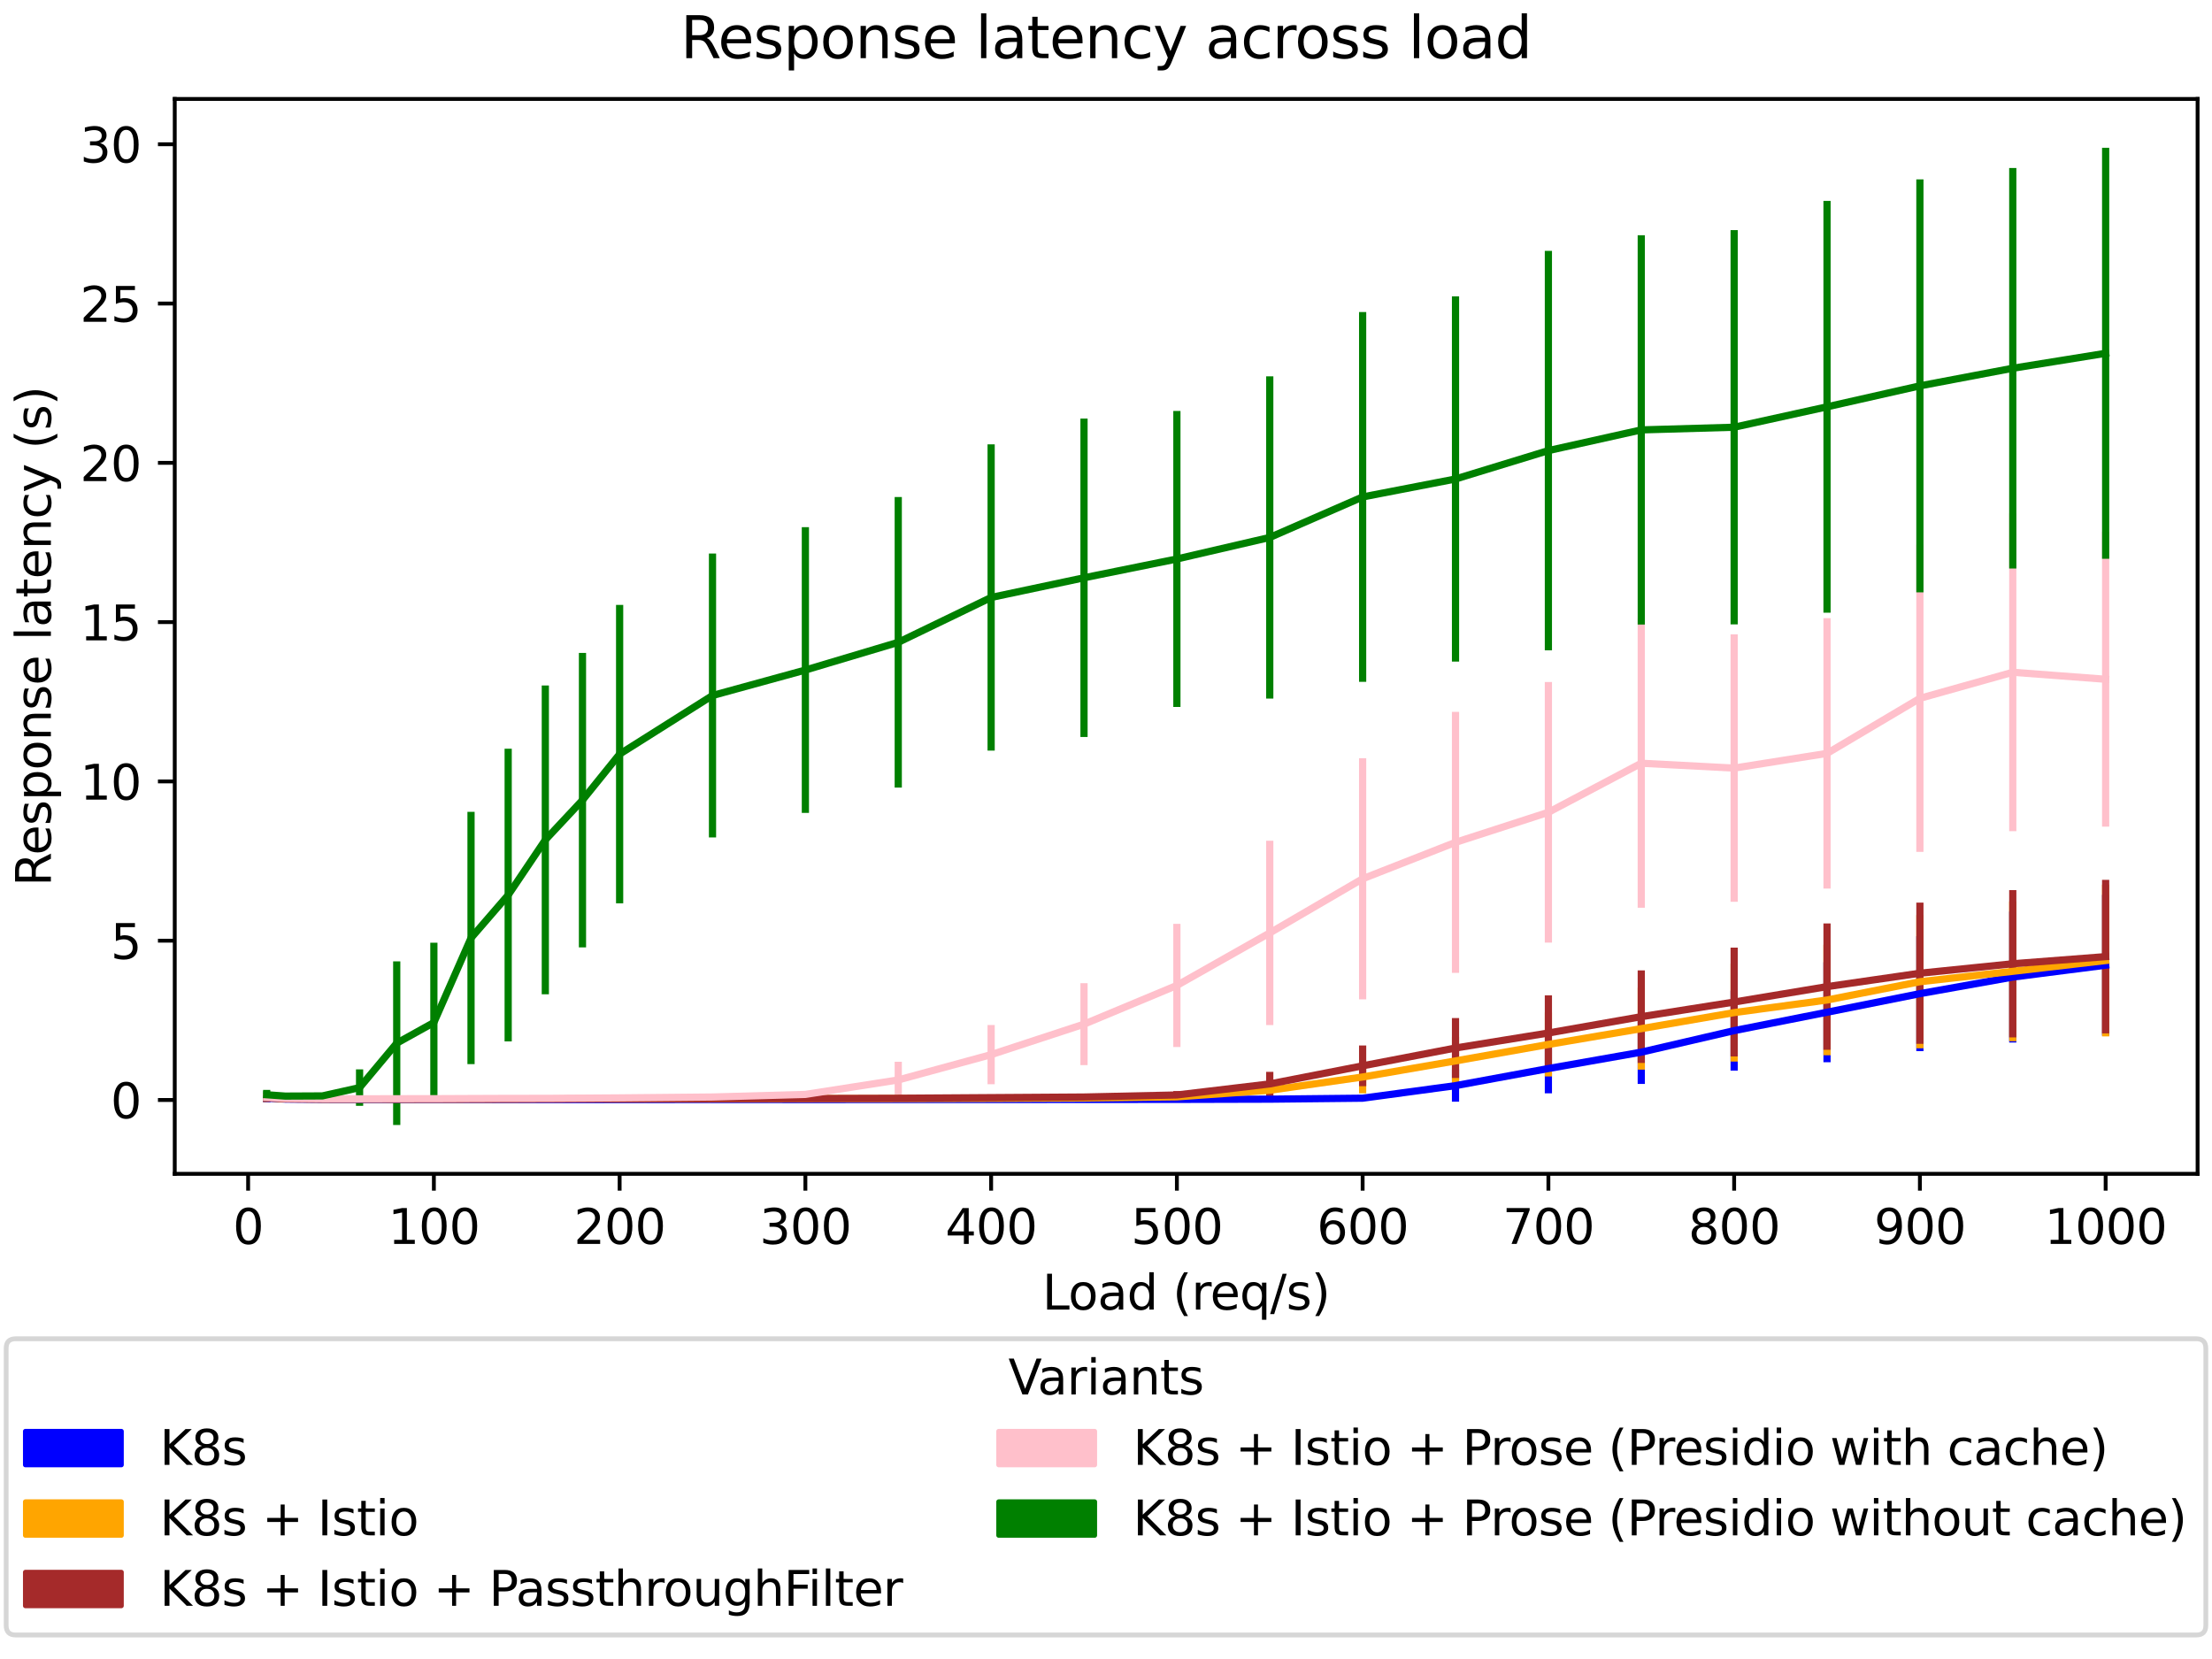 <?xml version="1.0" encoding="utf-8" standalone="no"?>
<!DOCTYPE svg PUBLIC "-//W3C//DTD SVG 1.1//EN"
  "http://www.w3.org/Graphics/SVG/1.1/DTD/svg11.dtd">
<svg xmlns:xlink="http://www.w3.org/1999/xlink" width="460.8pt" height="345.6pt" viewBox="0 0 460.8 345.6" xmlns="http://www.w3.org/2000/svg" version="1.1">
 <defs>
  <style type="text/css">*{stroke-linejoin: round; stroke-linecap: butt}</style>
 </defs>
 <g id="figure_1">
  <g id="patch_1">
   <path d="M 0 345.6 
L 460.8 345.6 
L 460.8 0 
L 0 0 
z
" style="fill: #ffffff"/>
  </g>
  <g id="axes_1">
   <g id="patch_2">
    <path d="M 36.403 244.531 
L 457.8 244.531 
L 457.8 20.614 
L 36.403 20.614 
z
" style="fill: #ffffff"/>
   </g>
   <g id="matplotlib.axis_1">
    <g id="xtick_1">
     <g id="line2d_1">
      <defs>
       <path id="m37df8ea4ae" d="M 0 0 
L 0 3.5 
" style="stroke: #000000; stroke-width: 0.8"/>
      </defs>
      <g>
       <use xlink:href="#m37df8ea4ae" x="51.688" y="244.531" style="stroke: #000000; stroke-width: 0.8"/>
      </g>
     </g>
     <g id="text_1">
      <!-- 0 -->
      <g transform="translate(48.507 259.129) scale(0.1 -0.1)">
       <defs>
        <path id="DejaVuSans-30" d="M 2034 4250 
Q 1547 4250 1301 3770 
Q 1056 3291 1056 2328 
Q 1056 1369 1301 889 
Q 1547 409 2034 409 
Q 2525 409 2770 889 
Q 3016 1369 3016 2328 
Q 3016 3291 2770 3770 
Q 2525 4250 2034 4250 
z
M 2034 4750 
Q 2819 4750 3233 4129 
Q 3647 3509 3647 2328 
Q 3647 1150 3233 529 
Q 2819 -91 2034 -91 
Q 1250 -91 836 529 
Q 422 1150 422 2328 
Q 422 3509 836 4129 
Q 1250 4750 2034 4750 
z
" transform="scale(0.016)"/>
       </defs>
       <use xlink:href="#DejaVuSans-30"/>
      </g>
     </g>
    </g>
    <g id="xtick_2">
     <g id="line2d_2">
      <g>
       <use xlink:href="#m37df8ea4ae" x="90.384" y="244.531" style="stroke: #000000; stroke-width: 0.8"/>
      </g>
     </g>
     <g id="text_2">
      <!-- 100 -->
      <g transform="translate(80.84 259.129) scale(0.1 -0.1)">
       <defs>
        <path id="DejaVuSans-31" d="M 794 531 
L 1825 531 
L 1825 4091 
L 703 3866 
L 703 4441 
L 1819 4666 
L 2450 4666 
L 2450 531 
L 3481 531 
L 3481 0 
L 794 0 
L 794 531 
z
" transform="scale(0.016)"/>
       </defs>
       <use xlink:href="#DejaVuSans-31"/>
       <use xlink:href="#DejaVuSans-30" x="63.623"/>
       <use xlink:href="#DejaVuSans-30" x="127.246"/>
      </g>
     </g>
    </g>
    <g id="xtick_3">
     <g id="line2d_3">
      <g>
       <use xlink:href="#m37df8ea4ae" x="129.08" y="244.531" style="stroke: #000000; stroke-width: 0.8"/>
      </g>
     </g>
     <g id="text_3">
      <!-- 200 -->
      <g transform="translate(119.536 259.129) scale(0.1 -0.1)">
       <defs>
        <path id="DejaVuSans-32" d="M 1228 531 
L 3431 531 
L 3431 0 
L 469 0 
L 469 531 
Q 828 903 1448 1529 
Q 2069 2156 2228 2338 
Q 2531 2678 2651 2914 
Q 2772 3150 2772 3378 
Q 2772 3750 2511 3984 
Q 2250 4219 1831 4219 
Q 1534 4219 1204 4116 
Q 875 4013 500 3803 
L 500 4441 
Q 881 4594 1212 4672 
Q 1544 4750 1819 4750 
Q 2544 4750 2975 4387 
Q 3406 4025 3406 3419 
Q 3406 3131 3298 2873 
Q 3191 2616 2906 2266 
Q 2828 2175 2409 1742 
Q 1991 1309 1228 531 
z
" transform="scale(0.016)"/>
       </defs>
       <use xlink:href="#DejaVuSans-32"/>
       <use xlink:href="#DejaVuSans-30" x="63.623"/>
       <use xlink:href="#DejaVuSans-30" x="127.246"/>
      </g>
     </g>
    </g>
    <g id="xtick_4">
     <g id="line2d_4">
      <g>
       <use xlink:href="#m37df8ea4ae" x="167.775" y="244.531" style="stroke: #000000; stroke-width: 0.8"/>
      </g>
     </g>
     <g id="text_4">
      <!-- 300 -->
      <g transform="translate(158.232 259.129) scale(0.1 -0.1)">
       <defs>
        <path id="DejaVuSans-33" d="M 2597 2516 
Q 3050 2419 3304 2112 
Q 3559 1806 3559 1356 
Q 3559 666 3084 287 
Q 2609 -91 1734 -91 
Q 1441 -91 1130 -33 
Q 819 25 488 141 
L 488 750 
Q 750 597 1062 519 
Q 1375 441 1716 441 
Q 2309 441 2620 675 
Q 2931 909 2931 1356 
Q 2931 1769 2642 2001 
Q 2353 2234 1838 2234 
L 1294 2234 
L 1294 2753 
L 1863 2753 
Q 2328 2753 2575 2939 
Q 2822 3125 2822 3475 
Q 2822 3834 2567 4026 
Q 2313 4219 1838 4219 
Q 1578 4219 1281 4162 
Q 984 4106 628 3988 
L 628 4550 
Q 988 4650 1302 4700 
Q 1616 4750 1894 4750 
Q 2613 4750 3031 4423 
Q 3450 4097 3450 3541 
Q 3450 3153 3228 2886 
Q 3006 2619 2597 2516 
z
" transform="scale(0.016)"/>
       </defs>
       <use xlink:href="#DejaVuSans-33"/>
       <use xlink:href="#DejaVuSans-30" x="63.623"/>
       <use xlink:href="#DejaVuSans-30" x="127.246"/>
      </g>
     </g>
    </g>
    <g id="xtick_5">
     <g id="line2d_5">
      <g>
       <use xlink:href="#m37df8ea4ae" x="206.471" y="244.531" style="stroke: #000000; stroke-width: 0.8"/>
      </g>
     </g>
     <g id="text_5">
      <!-- 400 -->
      <g transform="translate(196.927 259.129) scale(0.1 -0.1)">
       <defs>
        <path id="DejaVuSans-34" d="M 2419 4116 
L 825 1625 
L 2419 1625 
L 2419 4116 
z
M 2253 4666 
L 3047 4666 
L 3047 1625 
L 3713 1625 
L 3713 1100 
L 3047 1100 
L 3047 0 
L 2419 0 
L 2419 1100 
L 313 1100 
L 313 1709 
L 2253 4666 
z
" transform="scale(0.016)"/>
       </defs>
       <use xlink:href="#DejaVuSans-34"/>
       <use xlink:href="#DejaVuSans-30" x="63.623"/>
       <use xlink:href="#DejaVuSans-30" x="127.246"/>
      </g>
     </g>
    </g>
    <g id="xtick_6">
     <g id="line2d_6">
      <g>
       <use xlink:href="#m37df8ea4ae" x="245.167" y="244.531" style="stroke: #000000; stroke-width: 0.8"/>
      </g>
     </g>
     <g id="text_6">
      <!-- 500 -->
      <g transform="translate(235.623 259.129) scale(0.1 -0.1)">
       <defs>
        <path id="DejaVuSans-35" d="M 691 4666 
L 3169 4666 
L 3169 4134 
L 1269 4134 
L 1269 2991 
Q 1406 3038 1543 3061 
Q 1681 3084 1819 3084 
Q 2600 3084 3056 2656 
Q 3513 2228 3513 1497 
Q 3513 744 3044 326 
Q 2575 -91 1722 -91 
Q 1428 -91 1123 -41 
Q 819 9 494 109 
L 494 744 
Q 775 591 1075 516 
Q 1375 441 1709 441 
Q 2250 441 2565 725 
Q 2881 1009 2881 1497 
Q 2881 1984 2565 2268 
Q 2250 2553 1709 2553 
Q 1456 2553 1204 2497 
Q 953 2441 691 2322 
L 691 4666 
z
" transform="scale(0.016)"/>
       </defs>
       <use xlink:href="#DejaVuSans-35"/>
       <use xlink:href="#DejaVuSans-30" x="63.623"/>
       <use xlink:href="#DejaVuSans-30" x="127.246"/>
      </g>
     </g>
    </g>
    <g id="xtick_7">
     <g id="line2d_7">
      <g>
       <use xlink:href="#m37df8ea4ae" x="283.862" y="244.531" style="stroke: #000000; stroke-width: 0.8"/>
      </g>
     </g>
     <g id="text_7">
      <!-- 600 -->
      <g transform="translate(274.319 259.129) scale(0.1 -0.1)">
       <defs>
        <path id="DejaVuSans-36" d="M 2113 2584 
Q 1688 2584 1439 2293 
Q 1191 2003 1191 1497 
Q 1191 994 1439 701 
Q 1688 409 2113 409 
Q 2538 409 2786 701 
Q 3034 994 3034 1497 
Q 3034 2003 2786 2293 
Q 2538 2584 2113 2584 
z
M 3366 4563 
L 3366 3988 
Q 3128 4100 2886 4159 
Q 2644 4219 2406 4219 
Q 1781 4219 1451 3797 
Q 1122 3375 1075 2522 
Q 1259 2794 1537 2939 
Q 1816 3084 2150 3084 
Q 2853 3084 3261 2657 
Q 3669 2231 3669 1497 
Q 3669 778 3244 343 
Q 2819 -91 2113 -91 
Q 1303 -91 875 529 
Q 447 1150 447 2328 
Q 447 3434 972 4092 
Q 1497 4750 2381 4750 
Q 2619 4750 2861 4703 
Q 3103 4656 3366 4563 
z
" transform="scale(0.016)"/>
       </defs>
       <use xlink:href="#DejaVuSans-36"/>
       <use xlink:href="#DejaVuSans-30" x="63.623"/>
       <use xlink:href="#DejaVuSans-30" x="127.246"/>
      </g>
     </g>
    </g>
    <g id="xtick_8">
     <g id="line2d_8">
      <g>
       <use xlink:href="#m37df8ea4ae" x="322.558" y="244.531" style="stroke: #000000; stroke-width: 0.8"/>
      </g>
     </g>
     <g id="text_8">
      <!-- 700 -->
      <g transform="translate(313.014 259.129) scale(0.1 -0.1)">
       <defs>
        <path id="DejaVuSans-37" d="M 525 4666 
L 3525 4666 
L 3525 4397 
L 1831 0 
L 1172 0 
L 2766 4134 
L 525 4134 
L 525 4666 
z
" transform="scale(0.016)"/>
       </defs>
       <use xlink:href="#DejaVuSans-37"/>
       <use xlink:href="#DejaVuSans-30" x="63.623"/>
       <use xlink:href="#DejaVuSans-30" x="127.246"/>
      </g>
     </g>
    </g>
    <g id="xtick_9">
     <g id="line2d_9">
      <g>
       <use xlink:href="#m37df8ea4ae" x="361.254" y="244.531" style="stroke: #000000; stroke-width: 0.8"/>
      </g>
     </g>
     <g id="text_9">
      <!-- 800 -->
      <g transform="translate(351.71 259.129) scale(0.1 -0.1)">
       <defs>
        <path id="DejaVuSans-38" d="M 2034 2216 
Q 1584 2216 1326 1975 
Q 1069 1734 1069 1313 
Q 1069 891 1326 650 
Q 1584 409 2034 409 
Q 2484 409 2743 651 
Q 3003 894 3003 1313 
Q 3003 1734 2745 1975 
Q 2488 2216 2034 2216 
z
M 1403 2484 
Q 997 2584 770 2862 
Q 544 3141 544 3541 
Q 544 4100 942 4425 
Q 1341 4750 2034 4750 
Q 2731 4750 3128 4425 
Q 3525 4100 3525 3541 
Q 3525 3141 3298 2862 
Q 3072 2584 2669 2484 
Q 3125 2378 3379 2068 
Q 3634 1759 3634 1313 
Q 3634 634 3220 271 
Q 2806 -91 2034 -91 
Q 1263 -91 848 271 
Q 434 634 434 1313 
Q 434 1759 690 2068 
Q 947 2378 1403 2484 
z
M 1172 3481 
Q 1172 3119 1398 2916 
Q 1625 2713 2034 2713 
Q 2441 2713 2670 2916 
Q 2900 3119 2900 3481 
Q 2900 3844 2670 4047 
Q 2441 4250 2034 4250 
Q 1625 4250 1398 4047 
Q 1172 3844 1172 3481 
z
" transform="scale(0.016)"/>
       </defs>
       <use xlink:href="#DejaVuSans-38"/>
       <use xlink:href="#DejaVuSans-30" x="63.623"/>
       <use xlink:href="#DejaVuSans-30" x="127.246"/>
      </g>
     </g>
    </g>
    <g id="xtick_10">
     <g id="line2d_10">
      <g>
       <use xlink:href="#m37df8ea4ae" x="399.95" y="244.531" style="stroke: #000000; stroke-width: 0.8"/>
      </g>
     </g>
     <g id="text_10">
      <!-- 900 -->
      <g transform="translate(390.406 259.129) scale(0.1 -0.1)">
       <defs>
        <path id="DejaVuSans-39" d="M 703 97 
L 703 672 
Q 941 559 1184 500 
Q 1428 441 1663 441 
Q 2288 441 2617 861 
Q 2947 1281 2994 2138 
Q 2813 1869 2534 1725 
Q 2256 1581 1919 1581 
Q 1219 1581 811 2004 
Q 403 2428 403 3163 
Q 403 3881 828 4315 
Q 1253 4750 1959 4750 
Q 2769 4750 3195 4129 
Q 3622 3509 3622 2328 
Q 3622 1225 3098 567 
Q 2575 -91 1691 -91 
Q 1453 -91 1209 -44 
Q 966 3 703 97 
z
M 1959 2075 
Q 2384 2075 2632 2365 
Q 2881 2656 2881 3163 
Q 2881 3666 2632 3958 
Q 2384 4250 1959 4250 
Q 1534 4250 1286 3958 
Q 1038 3666 1038 3163 
Q 1038 2656 1286 2365 
Q 1534 2075 1959 2075 
z
" transform="scale(0.016)"/>
       </defs>
       <use xlink:href="#DejaVuSans-39"/>
       <use xlink:href="#DejaVuSans-30" x="63.623"/>
       <use xlink:href="#DejaVuSans-30" x="127.246"/>
      </g>
     </g>
    </g>
    <g id="xtick_11">
     <g id="line2d_11">
      <g>
       <use xlink:href="#m37df8ea4ae" x="438.645" y="244.531" style="stroke: #000000; stroke-width: 0.8"/>
      </g>
     </g>
     <g id="text_11">
      <!-- 1000 -->
      <g transform="translate(425.92 259.129) scale(0.1 -0.1)">
       <use xlink:href="#DejaVuSans-31"/>
       <use xlink:href="#DejaVuSans-30" x="63.623"/>
       <use xlink:href="#DejaVuSans-30" x="127.246"/>
       <use xlink:href="#DejaVuSans-30" x="190.869"/>
      </g>
     </g>
    </g>
    <g id="text_12">
     <!-- Load (req/s) -->
     <g transform="translate(217.132 272.807) scale(0.1 -0.1)">
      <defs>
       <path id="DejaVuSans-4c" d="M 628 4666 
L 1259 4666 
L 1259 531 
L 3531 531 
L 3531 0 
L 628 0 
L 628 4666 
z
" transform="scale(0.016)"/>
       <path id="DejaVuSans-6f" d="M 1959 3097 
Q 1497 3097 1228 2736 
Q 959 2375 959 1747 
Q 959 1119 1226 758 
Q 1494 397 1959 397 
Q 2419 397 2687 759 
Q 2956 1122 2956 1747 
Q 2956 2369 2687 2733 
Q 2419 3097 1959 3097 
z
M 1959 3584 
Q 2709 3584 3137 3096 
Q 3566 2609 3566 1747 
Q 3566 888 3137 398 
Q 2709 -91 1959 -91 
Q 1206 -91 779 398 
Q 353 888 353 1747 
Q 353 2609 779 3096 
Q 1206 3584 1959 3584 
z
" transform="scale(0.016)"/>
       <path id="DejaVuSans-61" d="M 2194 1759 
Q 1497 1759 1228 1600 
Q 959 1441 959 1056 
Q 959 750 1161 570 
Q 1363 391 1709 391 
Q 2188 391 2477 730 
Q 2766 1069 2766 1631 
L 2766 1759 
L 2194 1759 
z
M 3341 1997 
L 3341 0 
L 2766 0 
L 2766 531 
Q 2569 213 2275 61 
Q 1981 -91 1556 -91 
Q 1019 -91 701 211 
Q 384 513 384 1019 
Q 384 1609 779 1909 
Q 1175 2209 1959 2209 
L 2766 2209 
L 2766 2266 
Q 2766 2663 2505 2880 
Q 2244 3097 1772 3097 
Q 1472 3097 1187 3025 
Q 903 2953 641 2809 
L 641 3341 
Q 956 3463 1253 3523 
Q 1550 3584 1831 3584 
Q 2591 3584 2966 3190 
Q 3341 2797 3341 1997 
z
" transform="scale(0.016)"/>
       <path id="DejaVuSans-64" d="M 2906 2969 
L 2906 4863 
L 3481 4863 
L 3481 0 
L 2906 0 
L 2906 525 
Q 2725 213 2448 61 
Q 2172 -91 1784 -91 
Q 1150 -91 751 415 
Q 353 922 353 1747 
Q 353 2572 751 3078 
Q 1150 3584 1784 3584 
Q 2172 3584 2448 3432 
Q 2725 3281 2906 2969 
z
M 947 1747 
Q 947 1113 1208 752 
Q 1469 391 1925 391 
Q 2381 391 2643 752 
Q 2906 1113 2906 1747 
Q 2906 2381 2643 2742 
Q 2381 3103 1925 3103 
Q 1469 3103 1208 2742 
Q 947 2381 947 1747 
z
" transform="scale(0.016)"/>
       <path id="DejaVuSans-20" transform="scale(0.016)"/>
       <path id="DejaVuSans-28" d="M 1984 4856 
Q 1566 4138 1362 3434 
Q 1159 2731 1159 2009 
Q 1159 1288 1364 580 
Q 1569 -128 1984 -844 
L 1484 -844 
Q 1016 -109 783 600 
Q 550 1309 550 2009 
Q 550 2706 781 3412 
Q 1013 4119 1484 4856 
L 1984 4856 
z
" transform="scale(0.016)"/>
       <path id="DejaVuSans-72" d="M 2631 2963 
Q 2534 3019 2420 3045 
Q 2306 3072 2169 3072 
Q 1681 3072 1420 2755 
Q 1159 2438 1159 1844 
L 1159 0 
L 581 0 
L 581 3500 
L 1159 3500 
L 1159 2956 
Q 1341 3275 1631 3429 
Q 1922 3584 2338 3584 
Q 2397 3584 2469 3576 
Q 2541 3569 2628 3553 
L 2631 2963 
z
" transform="scale(0.016)"/>
       <path id="DejaVuSans-65" d="M 3597 1894 
L 3597 1613 
L 953 1613 
Q 991 1019 1311 708 
Q 1631 397 2203 397 
Q 2534 397 2845 478 
Q 3156 559 3463 722 
L 3463 178 
Q 3153 47 2828 -22 
Q 2503 -91 2169 -91 
Q 1331 -91 842 396 
Q 353 884 353 1716 
Q 353 2575 817 3079 
Q 1281 3584 2069 3584 
Q 2775 3584 3186 3129 
Q 3597 2675 3597 1894 
z
M 3022 2063 
Q 3016 2534 2758 2815 
Q 2500 3097 2075 3097 
Q 1594 3097 1305 2825 
Q 1016 2553 972 2059 
L 3022 2063 
z
" transform="scale(0.016)"/>
       <path id="DejaVuSans-71" d="M 947 1747 
Q 947 1113 1208 752 
Q 1469 391 1925 391 
Q 2381 391 2643 752 
Q 2906 1113 2906 1747 
Q 2906 2381 2643 2742 
Q 2381 3103 1925 3103 
Q 1469 3103 1208 2742 
Q 947 2381 947 1747 
z
M 2906 525 
Q 2725 213 2448 61 
Q 2172 -91 1784 -91 
Q 1150 -91 751 415 
Q 353 922 353 1747 
Q 353 2572 751 3078 
Q 1150 3584 1784 3584 
Q 2172 3584 2448 3432 
Q 2725 3281 2906 2969 
L 2906 3500 
L 3481 3500 
L 3481 -1331 
L 2906 -1331 
L 2906 525 
z
" transform="scale(0.016)"/>
       <path id="DejaVuSans-2f" d="M 1625 4666 
L 2156 4666 
L 531 -594 
L 0 -594 
L 1625 4666 
z
" transform="scale(0.016)"/>
       <path id="DejaVuSans-73" d="M 2834 3397 
L 2834 2853 
Q 2591 2978 2328 3040 
Q 2066 3103 1784 3103 
Q 1356 3103 1142 2972 
Q 928 2841 928 2578 
Q 928 2378 1081 2264 
Q 1234 2150 1697 2047 
L 1894 2003 
Q 2506 1872 2764 1633 
Q 3022 1394 3022 966 
Q 3022 478 2636 193 
Q 2250 -91 1575 -91 
Q 1294 -91 989 -36 
Q 684 19 347 128 
L 347 722 
Q 666 556 975 473 
Q 1284 391 1588 391 
Q 1994 391 2212 530 
Q 2431 669 2431 922 
Q 2431 1156 2273 1281 
Q 2116 1406 1581 1522 
L 1381 1569 
Q 847 1681 609 1914 
Q 372 2147 372 2553 
Q 372 3047 722 3315 
Q 1072 3584 1716 3584 
Q 2034 3584 2315 3537 
Q 2597 3491 2834 3397 
z
" transform="scale(0.016)"/>
       <path id="DejaVuSans-29" d="M 513 4856 
L 1013 4856 
Q 1481 4119 1714 3412 
Q 1947 2706 1947 2009 
Q 1947 1309 1714 600 
Q 1481 -109 1013 -844 
L 513 -844 
Q 928 -128 1133 580 
Q 1338 1288 1338 2009 
Q 1338 2731 1133 3434 
Q 928 4138 513 4856 
z
" transform="scale(0.016)"/>
      </defs>
      <use xlink:href="#DejaVuSans-4c"/>
      <use xlink:href="#DejaVuSans-6f" x="53.963"/>
      <use xlink:href="#DejaVuSans-61" x="115.145"/>
      <use xlink:href="#DejaVuSans-64" x="176.424"/>
      <use xlink:href="#DejaVuSans-20" x="239.9"/>
      <use xlink:href="#DejaVuSans-28" x="271.688"/>
      <use xlink:href="#DejaVuSans-72" x="310.701"/>
      <use xlink:href="#DejaVuSans-65" x="349.564"/>
      <use xlink:href="#DejaVuSans-71" x="411.088"/>
      <use xlink:href="#DejaVuSans-2f" x="474.564"/>
      <use xlink:href="#DejaVuSans-73" x="508.256"/>
      <use xlink:href="#DejaVuSans-29" x="560.355"/>
     </g>
    </g>
   </g>
   <g id="matplotlib.axis_2">
    <g id="ytick_1">
     <g id="line2d_12">
      <defs>
       <path id="mae83cc0436" d="M 0 0 
L -3.5 0 
" style="stroke: #000000; stroke-width: 0.8"/>
      </defs>
      <g>
       <use xlink:href="#mae83cc0436" x="36.403" y="229.146" style="stroke: #000000; stroke-width: 0.8"/>
      </g>
     </g>
     <g id="text_13">
      <!-- 0 -->
      <g transform="translate(23.041 232.946) scale(0.1 -0.1)">
       <use xlink:href="#DejaVuSans-30"/>
      </g>
     </g>
    </g>
    <g id="ytick_2">
     <g id="line2d_13">
      <g>
       <use xlink:href="#mae83cc0436" x="36.403" y="195.964" style="stroke: #000000; stroke-width: 0.8"/>
      </g>
     </g>
     <g id="text_14">
      <!-- 5 -->
      <g transform="translate(23.041 199.763) scale(0.1 -0.1)">
       <use xlink:href="#DejaVuSans-35"/>
      </g>
     </g>
    </g>
    <g id="ytick_3">
     <g id="line2d_14">
      <g>
       <use xlink:href="#mae83cc0436" x="36.403" y="162.781" style="stroke: #000000; stroke-width: 0.8"/>
      </g>
     </g>
     <g id="text_15">
      <!-- 10 -->
      <g transform="translate(16.678 166.581) scale(0.1 -0.1)">
       <use xlink:href="#DejaVuSans-31"/>
       <use xlink:href="#DejaVuSans-30" x="63.623"/>
      </g>
     </g>
    </g>
    <g id="ytick_4">
     <g id="line2d_15">
      <g>
       <use xlink:href="#mae83cc0436" x="36.403" y="129.599" style="stroke: #000000; stroke-width: 0.8"/>
      </g>
     </g>
     <g id="text_16">
      <!-- 15 -->
      <g transform="translate(16.678 133.398) scale(0.1 -0.1)">
       <use xlink:href="#DejaVuSans-31"/>
       <use xlink:href="#DejaVuSans-35" x="63.623"/>
      </g>
     </g>
    </g>
    <g id="ytick_5">
     <g id="line2d_16">
      <g>
       <use xlink:href="#mae83cc0436" x="36.403" y="96.416" style="stroke: #000000; stroke-width: 0.8"/>
      </g>
     </g>
     <g id="text_17">
      <!-- 20 -->
      <g transform="translate(16.678 100.216) scale(0.1 -0.1)">
       <use xlink:href="#DejaVuSans-32"/>
       <use xlink:href="#DejaVuSans-30" x="63.623"/>
      </g>
     </g>
    </g>
    <g id="ytick_6">
     <g id="line2d_17">
      <g>
       <use xlink:href="#mae83cc0436" x="36.403" y="63.234" style="stroke: #000000; stroke-width: 0.8"/>
      </g>
     </g>
     <g id="text_18">
      <!-- 25 -->
      <g transform="translate(16.678 67.033) scale(0.1 -0.1)">
       <use xlink:href="#DejaVuSans-32"/>
       <use xlink:href="#DejaVuSans-35" x="63.623"/>
      </g>
     </g>
    </g>
    <g id="ytick_7">
     <g id="line2d_18">
      <g>
       <use xlink:href="#mae83cc0436" x="36.403" y="30.051" style="stroke: #000000; stroke-width: 0.8"/>
      </g>
     </g>
     <g id="text_19">
      <!-- 30 -->
      <g transform="translate(16.678 33.851) scale(0.1 -0.1)">
       <use xlink:href="#DejaVuSans-33"/>
       <use xlink:href="#DejaVuSans-30" x="63.623"/>
      </g>
     </g>
    </g>
    <g id="text_20">
     <!-- Response latency (s) -->
     <g transform="translate(10.599 184.638) rotate(-90) scale(0.1 -0.1)">
      <defs>
       <path id="DejaVuSans-52" d="M 2841 2188 
Q 3044 2119 3236 1894 
Q 3428 1669 3622 1275 
L 4263 0 
L 3584 0 
L 2988 1197 
Q 2756 1666 2539 1819 
Q 2322 1972 1947 1972 
L 1259 1972 
L 1259 0 
L 628 0 
L 628 4666 
L 2053 4666 
Q 2853 4666 3247 4331 
Q 3641 3997 3641 3322 
Q 3641 2881 3436 2590 
Q 3231 2300 2841 2188 
z
M 1259 4147 
L 1259 2491 
L 2053 2491 
Q 2509 2491 2742 2702 
Q 2975 2913 2975 3322 
Q 2975 3731 2742 3939 
Q 2509 4147 2053 4147 
L 1259 4147 
z
" transform="scale(0.016)"/>
       <path id="DejaVuSans-70" d="M 1159 525 
L 1159 -1331 
L 581 -1331 
L 581 3500 
L 1159 3500 
L 1159 2969 
Q 1341 3281 1617 3432 
Q 1894 3584 2278 3584 
Q 2916 3584 3314 3078 
Q 3713 2572 3713 1747 
Q 3713 922 3314 415 
Q 2916 -91 2278 -91 
Q 1894 -91 1617 61 
Q 1341 213 1159 525 
z
M 3116 1747 
Q 3116 2381 2855 2742 
Q 2594 3103 2138 3103 
Q 1681 3103 1420 2742 
Q 1159 2381 1159 1747 
Q 1159 1113 1420 752 
Q 1681 391 2138 391 
Q 2594 391 2855 752 
Q 3116 1113 3116 1747 
z
" transform="scale(0.016)"/>
       <path id="DejaVuSans-6e" d="M 3513 2113 
L 3513 0 
L 2938 0 
L 2938 2094 
Q 2938 2591 2744 2837 
Q 2550 3084 2163 3084 
Q 1697 3084 1428 2787 
Q 1159 2491 1159 1978 
L 1159 0 
L 581 0 
L 581 3500 
L 1159 3500 
L 1159 2956 
Q 1366 3272 1645 3428 
Q 1925 3584 2291 3584 
Q 2894 3584 3203 3211 
Q 3513 2838 3513 2113 
z
" transform="scale(0.016)"/>
       <path id="DejaVuSans-6c" d="M 603 4863 
L 1178 4863 
L 1178 0 
L 603 0 
L 603 4863 
z
" transform="scale(0.016)"/>
       <path id="DejaVuSans-74" d="M 1172 4494 
L 1172 3500 
L 2356 3500 
L 2356 3053 
L 1172 3053 
L 1172 1153 
Q 1172 725 1289 603 
Q 1406 481 1766 481 
L 2356 481 
L 2356 0 
L 1766 0 
Q 1100 0 847 248 
Q 594 497 594 1153 
L 594 3053 
L 172 3053 
L 172 3500 
L 594 3500 
L 594 4494 
L 1172 4494 
z
" transform="scale(0.016)"/>
       <path id="DejaVuSans-63" d="M 3122 3366 
L 3122 2828 
Q 2878 2963 2633 3030 
Q 2388 3097 2138 3097 
Q 1578 3097 1268 2742 
Q 959 2388 959 1747 
Q 959 1106 1268 751 
Q 1578 397 2138 397 
Q 2388 397 2633 464 
Q 2878 531 3122 666 
L 3122 134 
Q 2881 22 2623 -34 
Q 2366 -91 2075 -91 
Q 1284 -91 818 406 
Q 353 903 353 1747 
Q 353 2603 823 3093 
Q 1294 3584 2113 3584 
Q 2378 3584 2631 3529 
Q 2884 3475 3122 3366 
z
" transform="scale(0.016)"/>
       <path id="DejaVuSans-79" d="M 2059 -325 
Q 1816 -950 1584 -1140 
Q 1353 -1331 966 -1331 
L 506 -1331 
L 506 -850 
L 844 -850 
Q 1081 -850 1212 -737 
Q 1344 -625 1503 -206 
L 1606 56 
L 191 3500 
L 800 3500 
L 1894 763 
L 2988 3500 
L 3597 3500 
L 2059 -325 
z
" transform="scale(0.016)"/>
      </defs>
      <use xlink:href="#DejaVuSans-52"/>
      <use xlink:href="#DejaVuSans-65" x="64.982"/>
      <use xlink:href="#DejaVuSans-73" x="126.506"/>
      <use xlink:href="#DejaVuSans-70" x="178.605"/>
      <use xlink:href="#DejaVuSans-6f" x="242.082"/>
      <use xlink:href="#DejaVuSans-6e" x="303.264"/>
      <use xlink:href="#DejaVuSans-73" x="366.643"/>
      <use xlink:href="#DejaVuSans-65" x="418.742"/>
      <use xlink:href="#DejaVuSans-20" x="480.266"/>
      <use xlink:href="#DejaVuSans-6c" x="512.053"/>
      <use xlink:href="#DejaVuSans-61" x="539.836"/>
      <use xlink:href="#DejaVuSans-74" x="601.115"/>
      <use xlink:href="#DejaVuSans-65" x="640.324"/>
      <use xlink:href="#DejaVuSans-6e" x="701.848"/>
      <use xlink:href="#DejaVuSans-63" x="765.227"/>
      <use xlink:href="#DejaVuSans-79" x="820.207"/>
      <use xlink:href="#DejaVuSans-20" x="879.387"/>
      <use xlink:href="#DejaVuSans-28" x="911.174"/>
      <use xlink:href="#DejaVuSans-73" x="950.188"/>
      <use xlink:href="#DejaVuSans-29" x="1002.287"/>
     </g>
    </g>
   </g>
   <g id="LineCollection_1">
    <path d="M 55.558 229.658 
L 55.558 227.88 
" clip-path="url(#p78166cf562)" style="fill: none; stroke: #0000ff; stroke-width: 1.5"/>
    <path d="M 59.427 229.345 
L 59.427 228.574 
" clip-path="url(#p78166cf562)" style="fill: none; stroke: #0000ff; stroke-width: 1.5"/>
    <path d="M 67.166 229.154 
L 67.166 228.899 
" clip-path="url(#p78166cf562)" style="fill: none; stroke: #0000ff; stroke-width: 1.5"/>
    <path d="M 74.906 229.066 
L 74.906 229.019 
" clip-path="url(#p78166cf562)" style="fill: none; stroke: #0000ff; stroke-width: 1.5"/>
    <path d="M 82.645 229.071 
L 82.645 229.025 
" clip-path="url(#p78166cf562)" style="fill: none; stroke: #0000ff; stroke-width: 1.5"/>
    <path d="M 90.384 229.073 
L 90.384 229.03 
" clip-path="url(#p78166cf562)" style="fill: none; stroke: #0000ff; stroke-width: 1.5"/>
    <path d="M 98.123 229.127 
L 98.123 228.977 
" clip-path="url(#p78166cf562)" style="fill: none; stroke: #0000ff; stroke-width: 1.5"/>
    <path d="M 105.862 229.077 
L 105.862 229.034 
" clip-path="url(#p78166cf562)" style="fill: none; stroke: #0000ff; stroke-width: 1.5"/>
    <path d="M 113.601 229.078 
L 113.601 229.035 
" clip-path="url(#p78166cf562)" style="fill: none; stroke: #0000ff; stroke-width: 1.5"/>
    <path d="M 121.34 229.08 
L 121.34 229.036 
" clip-path="url(#p78166cf562)" style="fill: none; stroke: #0000ff; stroke-width: 1.5"/>
    <path d="M 129.08 229.081 
L 129.08 229.038 
" clip-path="url(#p78166cf562)" style="fill: none; stroke: #0000ff; stroke-width: 1.5"/>
    <path d="M 148.427 229.083 
L 148.427 229.017 
" clip-path="url(#p78166cf562)" style="fill: none; stroke: #0000ff; stroke-width: 1.5"/>
    <path d="M 167.775 229.081 
L 167.775 229.028 
" clip-path="url(#p78166cf562)" style="fill: none; stroke: #0000ff; stroke-width: 1.5"/>
    <path d="M 187.123 229.082 
L 187.123 229.021 
" clip-path="url(#p78166cf562)" style="fill: none; stroke: #0000ff; stroke-width: 1.5"/>
    <path d="M 206.471 229.084 
L 206.471 229.013 
" clip-path="url(#p78166cf562)" style="fill: none; stroke: #0000ff; stroke-width: 1.5"/>
    <path d="M 225.819 229.083 
L 225.819 228.988 
" clip-path="url(#p78166cf562)" style="fill: none; stroke: #0000ff; stroke-width: 1.5"/>
    <path d="M 245.167 229.089 
L 245.167 228.959 
" clip-path="url(#p78166cf562)" style="fill: none; stroke: #0000ff; stroke-width: 1.5"/>
    <path d="M 264.515 229.101 
L 264.515 228.851 
" clip-path="url(#p78166cf562)" style="fill: none; stroke: #0000ff; stroke-width: 1.5"/>
    <path d="M 283.862 229.265 
L 283.862 228.282 
" clip-path="url(#p78166cf562)" style="fill: none; stroke: #0000ff; stroke-width: 1.5"/>
    <path d="M 303.21 229.506 
L 303.21 222.807 
" clip-path="url(#p78166cf562)" style="fill: none; stroke: #0000ff; stroke-width: 1.5"/>
    <path d="M 322.558 227.753 
L 322.558 217.433 
" clip-path="url(#p78166cf562)" style="fill: none; stroke: #0000ff; stroke-width: 1.5"/>
    <path d="M 341.906 225.808 
L 341.906 212.558 
" clip-path="url(#p78166cf562)" style="fill: none; stroke: #0000ff; stroke-width: 1.5"/>
    <path d="M 361.254 223.033 
L 361.254 206.361 
" clip-path="url(#p78166cf562)" style="fill: none; stroke: #0000ff; stroke-width: 1.5"/>
    <path d="M 380.602 221.276 
L 380.602 200.454 
" clip-path="url(#p78166cf562)" style="fill: none; stroke: #0000ff; stroke-width: 1.5"/>
    <path d="M 399.95 218.969 
L 399.95 195.026 
" clip-path="url(#p78166cf562)" style="fill: none; stroke: #0000ff; stroke-width: 1.5"/>
    <path d="M 419.298 217.184 
L 419.298 189.9 
" clip-path="url(#p78166cf562)" style="fill: none; stroke: #0000ff; stroke-width: 1.5"/>
    <path d="M 438.645 215.731 
L 438.645 186.404 
" clip-path="url(#p78166cf562)" style="fill: none; stroke: #0000ff; stroke-width: 1.5"/>
   </g>
   <g id="LineCollection_2">
    <path d="M 55.558 229.573 
L 55.558 227.798 
" clip-path="url(#p78166cf562)" style="fill: none; stroke: #ffa500; stroke-width: 1.5"/>
    <path d="M 59.427 229.295 
L 59.427 228.527 
" clip-path="url(#p78166cf562)" style="fill: none; stroke: #ffa500; stroke-width: 1.5"/>
    <path d="M 67.166 229.068 
L 67.166 228.873 
" clip-path="url(#p78166cf562)" style="fill: none; stroke: #ffa500; stroke-width: 1.5"/>
    <path d="M 74.906 229.083 
L 74.906 228.869 
" clip-path="url(#p78166cf562)" style="fill: none; stroke: #ffa500; stroke-width: 1.5"/>
    <path d="M 82.645 229.087 
L 82.645 228.852 
" clip-path="url(#p78166cf562)" style="fill: none; stroke: #ffa500; stroke-width: 1.5"/>
    <path d="M 90.384 229.095 
L 90.384 228.857 
" clip-path="url(#p78166cf562)" style="fill: none; stroke: #ffa500; stroke-width: 1.5"/>
    <path d="M 98.123 229.093 
L 98.123 228.839 
" clip-path="url(#p78166cf562)" style="fill: none; stroke: #ffa500; stroke-width: 1.5"/>
    <path d="M 105.862 229.09 
L 105.862 228.834 
" clip-path="url(#p78166cf562)" style="fill: none; stroke: #ffa500; stroke-width: 1.5"/>
    <path d="M 113.601 229.08 
L 113.601 228.795 
" clip-path="url(#p78166cf562)" style="fill: none; stroke: #ffa500; stroke-width: 1.5"/>
    <path d="M 121.34 229.071 
L 121.34 228.775 
" clip-path="url(#p78166cf562)" style="fill: none; stroke: #ffa500; stroke-width: 1.5"/>
    <path d="M 129.08 229.081 
L 129.08 228.792 
" clip-path="url(#p78166cf562)" style="fill: none; stroke: #ffa500; stroke-width: 1.5"/>
    <path d="M 148.427 229.066 
L 148.427 228.771 
" clip-path="url(#p78166cf562)" style="fill: none; stroke: #ffa500; stroke-width: 1.5"/>
    <path d="M 167.775 229.031 
L 167.775 228.711 
" clip-path="url(#p78166cf562)" style="fill: none; stroke: #ffa500; stroke-width: 1.5"/>
    <path d="M 187.123 229.015 
L 187.123 228.696 
" clip-path="url(#p78166cf562)" style="fill: none; stroke: #ffa500; stroke-width: 1.5"/>
    <path d="M 206.471 228.986 
L 206.471 228.65 
" clip-path="url(#p78166cf562)" style="fill: none; stroke: #ffa500; stroke-width: 1.5"/>
    <path d="M 225.819 228.945 
L 225.819 228.533 
" clip-path="url(#p78166cf562)" style="fill: none; stroke: #ffa500; stroke-width: 1.5"/>
    <path d="M 245.167 228.93 
L 245.167 228.061 
" clip-path="url(#p78166cf562)" style="fill: none; stroke: #ffa500; stroke-width: 1.5"/>
    <path d="M 264.515 228.841 
L 264.515 225.406 
" clip-path="url(#p78166cf562)" style="fill: none; stroke: #ffa500; stroke-width: 1.5"/>
    <path d="M 283.862 227.756 
L 283.862 220.96 
" clip-path="url(#p78166cf562)" style="fill: none; stroke: #ffa500; stroke-width: 1.5"/>
    <path d="M 303.21 225.998 
L 303.21 216.012 
" clip-path="url(#p78166cf562)" style="fill: none; stroke: #ffa500; stroke-width: 1.5"/>
    <path d="M 322.558 224.239 
L 322.558 210.914 
" clip-path="url(#p78166cf562)" style="fill: none; stroke: #ffa500; stroke-width: 1.5"/>
    <path d="M 341.906 222.833 
L 341.906 205.739 
" clip-path="url(#p78166cf562)" style="fill: none; stroke: #ffa500; stroke-width: 1.5"/>
    <path d="M 361.254 221.152 
L 361.254 200.734 
" clip-path="url(#p78166cf562)" style="fill: none; stroke: #ffa500; stroke-width: 1.5"/>
    <path d="M 380.602 219.838 
L 380.602 196.806 
" clip-path="url(#p78166cf562)" style="fill: none; stroke: #ffa500; stroke-width: 1.5"/>
    <path d="M 399.95 218.38 
L 399.95 190.636 
" clip-path="url(#p78166cf562)" style="fill: none; stroke: #ffa500; stroke-width: 1.5"/>
    <path d="M 419.298 216.902 
L 419.298 187.782 
" clip-path="url(#p78166cf562)" style="fill: none; stroke: #ffa500; stroke-width: 1.5"/>
    <path d="M 438.645 215.894 
L 438.645 184.297 
" clip-path="url(#p78166cf562)" style="fill: none; stroke: #ffa500; stroke-width: 1.5"/>
   </g>
   <g id="LineCollection_3">
    <path d="M 55.558 229.543 
L 55.558 227.819 
" clip-path="url(#p78166cf562)" style="fill: none; stroke: #a52a2a; stroke-width: 1.5"/>
    <path d="M 59.427 229.164 
L 59.427 228.678 
" clip-path="url(#p78166cf562)" style="fill: none; stroke: #a52a2a; stroke-width: 1.5"/>
    <path d="M 67.166 229.064 
L 67.166 228.857 
" clip-path="url(#p78166cf562)" style="fill: none; stroke: #a52a2a; stroke-width: 1.5"/>
    <path d="M 74.906 229.073 
L 74.906 228.847 
" clip-path="url(#p78166cf562)" style="fill: none; stroke: #a52a2a; stroke-width: 1.5"/>
    <path d="M 82.645 229.082 
L 82.645 228.861 
" clip-path="url(#p78166cf562)" style="fill: none; stroke: #a52a2a; stroke-width: 1.5"/>
    <path d="M 90.384 229.081 
L 90.384 228.848 
" clip-path="url(#p78166cf562)" style="fill: none; stroke: #a52a2a; stroke-width: 1.5"/>
    <path d="M 98.123 229.086 
L 98.123 228.841 
" clip-path="url(#p78166cf562)" style="fill: none; stroke: #a52a2a; stroke-width: 1.5"/>
    <path d="M 105.862 229.081 
L 105.862 228.821 
" clip-path="url(#p78166cf562)" style="fill: none; stroke: #a52a2a; stroke-width: 1.5"/>
    <path d="M 113.601 229.075 
L 113.601 228.8 
" clip-path="url(#p78166cf562)" style="fill: none; stroke: #a52a2a; stroke-width: 1.5"/>
    <path d="M 121.34 229.07 
L 121.34 228.786 
" clip-path="url(#p78166cf562)" style="fill: none; stroke: #a52a2a; stroke-width: 1.5"/>
    <path d="M 129.08 229.054 
L 129.08 228.745 
" clip-path="url(#p78166cf562)" style="fill: none; stroke: #a52a2a; stroke-width: 1.5"/>
    <path d="M 148.427 229.038 
L 148.427 228.725 
" clip-path="url(#p78166cf562)" style="fill: none; stroke: #a52a2a; stroke-width: 1.5"/>
    <path d="M 167.775 229.01 
L 167.775 228.671 
" clip-path="url(#p78166cf562)" style="fill: none; stroke: #a52a2a; stroke-width: 1.5"/>
    <path d="M 187.123 228.969 
L 187.123 228.601 
" clip-path="url(#p78166cf562)" style="fill: none; stroke: #a52a2a; stroke-width: 1.5"/>
    <path d="M 206.471 228.896 
L 206.471 228.416 
" clip-path="url(#p78166cf562)" style="fill: none; stroke: #a52a2a; stroke-width: 1.5"/>
    <path d="M 225.819 228.858 
L 225.819 228.199 
" clip-path="url(#p78166cf562)" style="fill: none; stroke: #a52a2a; stroke-width: 1.5"/>
    <path d="M 245.167 228.918 
L 245.167 227.289 
" clip-path="url(#p78166cf562)" style="fill: none; stroke: #a52a2a; stroke-width: 1.5"/>
    <path d="M 264.515 228.31 
L 264.515 223.289 
" clip-path="url(#p78166cf562)" style="fill: none; stroke: #a52a2a; stroke-width: 1.5"/>
    <path d="M 283.862 226.266 
L 283.862 217.796 
" clip-path="url(#p78166cf562)" style="fill: none; stroke: #a52a2a; stroke-width: 1.5"/>
    <path d="M 303.21 224.558 
L 303.21 212.076 
" clip-path="url(#p78166cf562)" style="fill: none; stroke: #a52a2a; stroke-width: 1.5"/>
    <path d="M 322.558 223.034 
L 322.558 207.348 
" clip-path="url(#p78166cf562)" style="fill: none; stroke: #a52a2a; stroke-width: 1.5"/>
    <path d="M 341.906 221.43 
L 341.906 202.154 
" clip-path="url(#p78166cf562)" style="fill: none; stroke: #a52a2a; stroke-width: 1.5"/>
    <path d="M 361.254 220.079 
L 361.254 197.409 
" clip-path="url(#p78166cf562)" style="fill: none; stroke: #a52a2a; stroke-width: 1.5"/>
    <path d="M 380.602 218.693 
L 380.602 192.371 
" clip-path="url(#p78166cf562)" style="fill: none; stroke: #a52a2a; stroke-width: 1.5"/>
    <path d="M 399.95 217.443 
L 399.95 188.032 
" clip-path="url(#p78166cf562)" style="fill: none; stroke: #a52a2a; stroke-width: 1.5"/>
    <path d="M 419.298 216.113 
L 419.298 185.423 
" clip-path="url(#p78166cf562)" style="fill: none; stroke: #a52a2a; stroke-width: 1.5"/>
    <path d="M 438.645 215.277 
L 438.645 183.285 
" clip-path="url(#p78166cf562)" style="fill: none; stroke: #a52a2a; stroke-width: 1.5"/>
   </g>
   <g id="LineCollection_4">
    <path d="M 55.558 229.497 
L 55.558 227.694 
" clip-path="url(#p78166cf562)" style="fill: none; stroke: #ffc0cb; stroke-width: 1.5"/>
    <path d="M 59.427 229.17 
L 59.427 228.491 
" clip-path="url(#p78166cf562)" style="fill: none; stroke: #ffc0cb; stroke-width: 1.5"/>
    <path d="M 67.166 228.999 
L 67.166 228.791 
" clip-path="url(#p78166cf562)" style="fill: none; stroke: #ffc0cb; stroke-width: 1.5"/>
    <path d="M 74.906 229.011 
L 74.906 228.804 
" clip-path="url(#p78166cf562)" style="fill: none; stroke: #ffc0cb; stroke-width: 1.5"/>
    <path d="M 82.645 229.007 
L 82.645 228.763 
" clip-path="url(#p78166cf562)" style="fill: none; stroke: #ffc0cb; stroke-width: 1.5"/>
    <path d="M 90.384 229.008 
L 90.384 228.748 
" clip-path="url(#p78166cf562)" style="fill: none; stroke: #ffc0cb; stroke-width: 1.5"/>
    <path d="M 98.123 228.999 
L 98.123 228.687 
" clip-path="url(#p78166cf562)" style="fill: none; stroke: #ffc0cb; stroke-width: 1.5"/>
    <path d="M 105.862 228.983 
L 105.862 228.644 
" clip-path="url(#p78166cf562)" style="fill: none; stroke: #ffc0cb; stroke-width: 1.5"/>
    <path d="M 113.601 228.99 
L 113.601 228.623 
" clip-path="url(#p78166cf562)" style="fill: none; stroke: #ffc0cb; stroke-width: 1.5"/>
    <path d="M 121.34 228.962 
L 121.34 228.567 
" clip-path="url(#p78166cf562)" style="fill: none; stroke: #ffc0cb; stroke-width: 1.5"/>
    <path d="M 129.08 228.924 
L 129.08 228.496 
" clip-path="url(#p78166cf562)" style="fill: none; stroke: #ffc0cb; stroke-width: 1.5"/>
    <path d="M 148.427 228.828 
L 148.427 228.221 
" clip-path="url(#p78166cf562)" style="fill: none; stroke: #ffc0cb; stroke-width: 1.5"/>
    <path d="M 167.775 228.673 
L 167.775 227.298 
" clip-path="url(#p78166cf562)" style="fill: none; stroke: #ffc0cb; stroke-width: 1.5"/>
    <path d="M 187.123 228.75 
L 187.123 221.189 
" clip-path="url(#p78166cf562)" style="fill: none; stroke: #ffc0cb; stroke-width: 1.5"/>
    <path d="M 206.471 225.868 
L 206.471 213.527 
" clip-path="url(#p78166cf562)" style="fill: none; stroke: #ffc0cb; stroke-width: 1.5"/>
    <path d="M 225.819 221.881 
L 225.819 204.82 
" clip-path="url(#p78166cf562)" style="fill: none; stroke: #ffc0cb; stroke-width: 1.5"/>
    <path d="M 245.167 218.112 
L 245.167 192.451 
" clip-path="url(#p78166cf562)" style="fill: none; stroke: #ffc0cb; stroke-width: 1.5"/>
    <path d="M 264.515 213.543 
L 264.515 175.142 
" clip-path="url(#p78166cf562)" style="fill: none; stroke: #ffc0cb; stroke-width: 1.5"/>
    <path d="M 283.862 208.18 
L 283.862 157.944 
" clip-path="url(#p78166cf562)" style="fill: none; stroke: #ffc0cb; stroke-width: 1.5"/>
    <path d="M 303.21 202.66 
L 303.21 148.294 
" clip-path="url(#p78166cf562)" style="fill: none; stroke: #ffc0cb; stroke-width: 1.5"/>
    <path d="M 322.558 196.362 
L 322.558 142.072 
" clip-path="url(#p78166cf562)" style="fill: none; stroke: #ffc0cb; stroke-width: 1.5"/>
    <path d="M 341.906 189.094 
L 341.906 128.899 
" clip-path="url(#p78166cf562)" style="fill: none; stroke: #ffc0cb; stroke-width: 1.5"/>
    <path d="M 361.254 187.864 
L 361.254 132.151 
" clip-path="url(#p78166cf562)" style="fill: none; stroke: #ffc0cb; stroke-width: 1.5"/>
    <path d="M 380.602 185.108 
L 380.602 128.78 
" clip-path="url(#p78166cf562)" style="fill: none; stroke: #ffc0cb; stroke-width: 1.5"/>
    <path d="M 399.95 177.469 
L 399.95 113.481 
" clip-path="url(#p78166cf562)" style="fill: none; stroke: #ffc0cb; stroke-width: 1.5"/>
    <path d="M 419.298 173.152 
L 419.298 106.938 
" clip-path="url(#p78166cf562)" style="fill: none; stroke: #ffc0cb; stroke-width: 1.5"/>
    <path d="M 438.645 172.206 
L 438.645 110.802 
" clip-path="url(#p78166cf562)" style="fill: none; stroke: #ffc0cb; stroke-width: 1.5"/>
   </g>
   <g id="LineCollection_5">
    <path d="M 55.558 229.068 
L 55.558 227.048 
" clip-path="url(#p78166cf562)" style="fill: none; stroke: #008000; stroke-width: 1.5"/>
    <path d="M 59.427 228.653 
L 59.427 228.017 
" clip-path="url(#p78166cf562)" style="fill: none; stroke: #008000; stroke-width: 1.5"/>
    <path d="M 67.166 228.535 
L 67.166 228.059 
" clip-path="url(#p78166cf562)" style="fill: none; stroke: #008000; stroke-width: 1.5"/>
    <path d="M 74.906 230.367 
L 74.906 222.772 
" clip-path="url(#p78166cf562)" style="fill: none; stroke: #008000; stroke-width: 1.5"/>
    <path d="M 82.645 234.353 
L 82.645 200.272 
" clip-path="url(#p78166cf562)" style="fill: none; stroke: #008000; stroke-width: 1.5"/>
    <path d="M 90.384 229.634 
L 90.384 196.39 
" clip-path="url(#p78166cf562)" style="fill: none; stroke: #008000; stroke-width: 1.5"/>
    <path d="M 98.123 221.68 
L 98.123 169.115 
" clip-path="url(#p78166cf562)" style="fill: none; stroke: #008000; stroke-width: 1.5"/>
    <path d="M 105.862 216.939 
L 105.862 155.971 
" clip-path="url(#p78166cf562)" style="fill: none; stroke: #008000; stroke-width: 1.5"/>
    <path d="M 113.601 207.132 
L 113.601 142.793 
" clip-path="url(#p78166cf562)" style="fill: none; stroke: #008000; stroke-width: 1.5"/>
    <path d="M 121.34 197.358 
L 121.34 136.015 
" clip-path="url(#p78166cf562)" style="fill: none; stroke: #008000; stroke-width: 1.5"/>
    <path d="M 129.08 188.173 
L 129.08 126.015 
" clip-path="url(#p78166cf562)" style="fill: none; stroke: #008000; stroke-width: 1.5"/>
    <path d="M 148.427 174.458 
L 148.427 115.314 
" clip-path="url(#p78166cf562)" style="fill: none; stroke: #008000; stroke-width: 1.5"/>
    <path d="M 167.775 169.336 
L 167.775 109.822 
" clip-path="url(#p78166cf562)" style="fill: none; stroke: #008000; stroke-width: 1.5"/>
    <path d="M 187.123 164.069 
L 187.123 103.542 
" clip-path="url(#p78166cf562)" style="fill: none; stroke: #008000; stroke-width: 1.5"/>
    <path d="M 206.471 156.364 
L 206.471 92.56 
" clip-path="url(#p78166cf562)" style="fill: none; stroke: #008000; stroke-width: 1.5"/>
    <path d="M 225.819 153.528 
L 225.819 87.197 
" clip-path="url(#p78166cf562)" style="fill: none; stroke: #008000; stroke-width: 1.5"/>
    <path d="M 245.167 147.269 
L 245.167 85.616 
" clip-path="url(#p78166cf562)" style="fill: none; stroke: #008000; stroke-width: 1.5"/>
    <path d="M 264.515 145.522 
L 264.515 78.395 
" clip-path="url(#p78166cf562)" style="fill: none; stroke: #008000; stroke-width: 1.5"/>
    <path d="M 283.862 142.039 
L 283.862 65.009 
" clip-path="url(#p78166cf562)" style="fill: none; stroke: #008000; stroke-width: 1.5"/>
    <path d="M 303.21 137.825 
L 303.21 61.737 
" clip-path="url(#p78166cf562)" style="fill: none; stroke: #008000; stroke-width: 1.5"/>
    <path d="M 322.558 135.474 
L 322.558 52.257 
" clip-path="url(#p78166cf562)" style="fill: none; stroke: #008000; stroke-width: 1.5"/>
    <path d="M 341.906 130.108 
L 341.906 49.002 
" clip-path="url(#p78166cf562)" style="fill: none; stroke: #008000; stroke-width: 1.5"/>
    <path d="M 361.254 130.066 
L 361.254 47.935 
" clip-path="url(#p78166cf562)" style="fill: none; stroke: #008000; stroke-width: 1.5"/>
    <path d="M 380.602 127.639 
L 380.602 41.858 
" clip-path="url(#p78166cf562)" style="fill: none; stroke: #008000; stroke-width: 1.5"/>
    <path d="M 399.95 123.39 
L 399.95 37.367 
" clip-path="url(#p78166cf562)" style="fill: none; stroke: #008000; stroke-width: 1.5"/>
    <path d="M 419.298 118.431 
L 419.298 34.995 
" clip-path="url(#p78166cf562)" style="fill: none; stroke: #008000; stroke-width: 1.5"/>
    <path d="M 438.645 116.399 
L 438.645 30.792 
" clip-path="url(#p78166cf562)" style="fill: none; stroke: #008000; stroke-width: 1.5"/>
   </g>
   <g id="line2d_19">
    <path d="M 55.558 228.769 
L 59.427 228.959 
L 67.166 229.026 
L 74.906 229.042 
L 82.645 229.048 
L 90.384 229.051 
L 98.123 229.052 
L 105.862 229.055 
L 113.601 229.057 
L 121.34 229.058 
L 129.08 229.059 
L 148.427 229.05 
L 167.775 229.055 
L 187.123 229.052 
L 206.471 229.049 
L 225.819 229.036 
L 245.167 229.024 
L 264.515 228.976 
L 283.862 228.773 
L 303.21 226.156 
L 322.558 222.593 
L 341.906 219.183 
L 361.254 214.697 
L 380.602 210.865 
L 399.95 206.997 
L 419.298 203.542 
L 438.645 201.067 
" clip-path="url(#p78166cf562)" style="fill: none; stroke: #0000ff; stroke-width: 1.5; stroke-linecap: square"/>
   </g>
   <g id="line2d_20">
    <path d="M 55.558 228.685 
L 59.427 228.911 
L 67.166 228.97 
L 74.906 228.976 
L 82.645 228.97 
L 90.384 228.976 
L 98.123 228.966 
L 105.862 228.962 
L 113.601 228.938 
L 121.34 228.923 
L 129.08 228.936 
L 148.427 228.918 
L 167.775 228.871 
L 187.123 228.856 
L 206.471 228.818 
L 225.819 228.739 
L 245.167 228.496 
L 264.515 227.123 
L 283.862 224.358 
L 303.21 221.005 
L 322.558 217.576 
L 341.906 214.286 
L 361.254 210.943 
L 380.602 208.322 
L 399.95 204.508 
L 419.298 202.342 
L 438.645 200.096 
" clip-path="url(#p78166cf562)" style="fill: none; stroke: #ffa500; stroke-width: 1.5; stroke-linecap: square"/>
   </g>
   <g id="line2d_21">
    <path d="M 55.558 228.681 
L 59.427 228.921 
L 67.166 228.96 
L 74.906 228.96 
L 82.645 228.971 
L 90.384 228.965 
L 98.123 228.964 
L 105.862 228.951 
L 113.601 228.938 
L 121.34 228.928 
L 129.08 228.899 
L 148.427 228.881 
L 167.775 228.841 
L 187.123 228.785 
L 206.471 228.656 
L 225.819 228.529 
L 245.167 228.103 
L 264.515 225.799 
L 283.862 222.031 
L 303.21 218.317 
L 322.558 215.191 
L 341.906 211.792 
L 361.254 208.744 
L 380.602 205.532 
L 399.95 202.738 
L 419.298 200.768 
L 438.645 199.281 
" clip-path="url(#p78166cf562)" style="fill: none; stroke: #a52a2a; stroke-width: 1.5; stroke-linecap: square"/>
   </g>
   <g id="line2d_22">
    <path d="M 55.558 228.596 
L 59.427 228.83 
L 67.166 228.895 
L 74.906 228.908 
L 82.645 228.885 
L 90.384 228.878 
L 98.123 228.843 
L 105.862 228.814 
L 113.601 228.806 
L 121.34 228.764 
L 129.08 228.71 
L 148.427 228.525 
L 167.775 227.986 
L 187.123 224.969 
L 206.471 219.698 
L 225.819 213.351 
L 245.167 205.281 
L 264.515 194.342 
L 283.862 183.062 
L 303.21 175.477 
L 322.558 169.217 
L 341.906 158.997 
L 361.254 160.008 
L 380.602 156.944 
L 399.95 145.475 
L 419.298 140.045 
L 438.645 141.504 
" clip-path="url(#p78166cf562)" style="fill: none; stroke: #ffc0cb; stroke-width: 1.5; stroke-linecap: square"/>
   </g>
   <g id="line2d_23">
    <path d="M 55.558 228.058 
L 59.427 228.335 
L 67.166 228.297 
L 74.906 226.57 
L 82.645 217.312 
L 90.384 213.012 
L 98.123 195.398 
L 105.862 186.455 
L 113.601 174.963 
L 121.34 166.687 
L 129.08 157.094 
L 148.427 144.886 
L 167.775 139.579 
L 187.123 133.805 
L 206.471 124.462 
L 225.819 120.363 
L 245.167 116.443 
L 264.515 111.959 
L 283.862 103.524 
L 303.21 99.781 
L 322.558 93.865 
L 341.906 89.555 
L 361.254 89 
L 380.602 84.748 
L 399.95 80.379 
L 419.298 76.713 
L 438.645 73.596 
" clip-path="url(#p78166cf562)" style="fill: none; stroke: #008000; stroke-width: 1.5; stroke-linecap: square"/>
   </g>
   <g id="patch_3">
    <path d="M 36.403 244.531 
L 36.403 20.614 
" style="fill: none; stroke: #000000; stroke-width: 0.8; stroke-linejoin: miter; stroke-linecap: square"/>
   </g>
   <g id="patch_4">
    <path d="M 457.8 244.531 
L 457.8 20.614 
" style="fill: none; stroke: #000000; stroke-width: 0.8; stroke-linejoin: miter; stroke-linecap: square"/>
   </g>
   <g id="patch_5">
    <path d="M 36.403 244.531 
L 457.8 244.531 
" style="fill: none; stroke: #000000; stroke-width: 0.8; stroke-linejoin: miter; stroke-linecap: square"/>
   </g>
   <g id="patch_6">
    <path d="M 36.403 20.614 
L 457.8 20.614 
" style="fill: none; stroke: #000000; stroke-width: 0.8; stroke-linejoin: miter; stroke-linecap: square"/>
   </g>
  </g>
  <g id="text_21">
   <!-- Response latency across load -->
   <g transform="translate(141.768 12.118) scale(0.12 -0.12)">
    <use xlink:href="#DejaVuSans-52"/>
    <use xlink:href="#DejaVuSans-65" x="64.982"/>
    <use xlink:href="#DejaVuSans-73" x="126.506"/>
    <use xlink:href="#DejaVuSans-70" x="178.605"/>
    <use xlink:href="#DejaVuSans-6f" x="242.082"/>
    <use xlink:href="#DejaVuSans-6e" x="303.264"/>
    <use xlink:href="#DejaVuSans-73" x="366.643"/>
    <use xlink:href="#DejaVuSans-65" x="418.742"/>
    <use xlink:href="#DejaVuSans-20" x="480.266"/>
    <use xlink:href="#DejaVuSans-6c" x="512.053"/>
    <use xlink:href="#DejaVuSans-61" x="539.836"/>
    <use xlink:href="#DejaVuSans-74" x="601.115"/>
    <use xlink:href="#DejaVuSans-65" x="640.324"/>
    <use xlink:href="#DejaVuSans-6e" x="701.848"/>
    <use xlink:href="#DejaVuSans-63" x="765.227"/>
    <use xlink:href="#DejaVuSans-79" x="820.207"/>
    <use xlink:href="#DejaVuSans-20" x="879.387"/>
    <use xlink:href="#DejaVuSans-61" x="911.174"/>
    <use xlink:href="#DejaVuSans-63" x="972.453"/>
    <use xlink:href="#DejaVuSans-72" x="1027.434"/>
    <use xlink:href="#DejaVuSans-6f" x="1066.297"/>
    <use xlink:href="#DejaVuSans-73" x="1127.479"/>
    <use xlink:href="#DejaVuSans-73" x="1179.578"/>
    <use xlink:href="#DejaVuSans-20" x="1231.678"/>
    <use xlink:href="#DejaVuSans-6c" x="1263.465"/>
    <use xlink:href="#DejaVuSans-6f" x="1291.248"/>
    <use xlink:href="#DejaVuSans-61" x="1352.43"/>
    <use xlink:href="#DejaVuSans-64" x="1413.709"/>
   </g>
  </g>
  <g id="legend_1">
   <g id="patch_7">
    <path d="M 3.286 340.6 
L 457.514 340.6 
Q 459.514 340.6 459.514 338.6 
L 459.514 280.887 
Q 459.514 278.887 457.514 278.887 
L 3.286 278.887 
Q 1.286 278.887 1.286 280.887 
L 1.286 338.6 
Q 1.286 340.6 3.286 340.6 
z
" style="fill: #ffffff; opacity: 0.8; stroke: #cccccc; stroke-linejoin: miter"/>
   </g>
   <g id="text_22">
    <!-- Variants -->
    <g transform="translate(210.061 290.486) scale(0.1 -0.1)">
     <defs>
      <path id="DejaVuSans-56" d="M 1831 0 
L 50 4666 
L 709 4666 
L 2188 738 
L 3669 4666 
L 4325 4666 
L 2547 0 
L 1831 0 
z
" transform="scale(0.016)"/>
      <path id="DejaVuSans-69" d="M 603 3500 
L 1178 3500 
L 1178 0 
L 603 0 
L 603 3500 
z
M 603 4863 
L 1178 4863 
L 1178 4134 
L 603 4134 
L 603 4863 
z
" transform="scale(0.016)"/>
     </defs>
     <use xlink:href="#DejaVuSans-56"/>
     <use xlink:href="#DejaVuSans-61" x="60.658"/>
     <use xlink:href="#DejaVuSans-72" x="121.938"/>
     <use xlink:href="#DejaVuSans-69" x="163.051"/>
     <use xlink:href="#DejaVuSans-61" x="190.834"/>
     <use xlink:href="#DejaVuSans-6e" x="252.113"/>
     <use xlink:href="#DejaVuSans-74" x="315.492"/>
     <use xlink:href="#DejaVuSans-73" x="354.701"/>
    </g>
   </g>
   <g id="patch_8">
    <path d="M 5.286 305.164 
L 25.286 305.164 
L 25.286 298.164 
L 5.286 298.164 
z
" style="fill: #0000ff; stroke: #0000ff; stroke-linejoin: miter"/>
   </g>
   <g id="text_23">
    <!-- K8s -->
    <g transform="translate(33.286 305.164) scale(0.1 -0.1)">
     <defs>
      <path id="DejaVuSans-4b" d="M 628 4666 
L 1259 4666 
L 1259 2694 
L 3353 4666 
L 4166 4666 
L 1850 2491 
L 4331 0 
L 3500 0 
L 1259 2247 
L 1259 0 
L 628 0 
L 628 4666 
z
" transform="scale(0.016)"/>
     </defs>
     <use xlink:href="#DejaVuSans-4b"/>
     <use xlink:href="#DejaVuSans-38" x="65.576"/>
     <use xlink:href="#DejaVuSans-73" x="129.199"/>
    </g>
   </g>
   <g id="patch_9">
    <path d="M 5.286 319.842 
L 25.286 319.842 
L 25.286 312.842 
L 5.286 312.842 
z
" style="fill: #ffa500; stroke: #ffa500; stroke-linejoin: miter"/>
   </g>
   <g id="text_24">
    <!-- K8s + Istio -->
    <g transform="translate(33.286 319.842) scale(0.1 -0.1)">
     <defs>
      <path id="DejaVuSans-2b" d="M 2944 4013 
L 2944 2272 
L 4684 2272 
L 4684 1741 
L 2944 1741 
L 2944 0 
L 2419 0 
L 2419 1741 
L 678 1741 
L 678 2272 
L 2419 2272 
L 2419 4013 
L 2944 4013 
z
" transform="scale(0.016)"/>
      <path id="DejaVuSans-49" d="M 628 4666 
L 1259 4666 
L 1259 0 
L 628 0 
L 628 4666 
z
" transform="scale(0.016)"/>
     </defs>
     <use xlink:href="#DejaVuSans-4b"/>
     <use xlink:href="#DejaVuSans-38" x="65.576"/>
     <use xlink:href="#DejaVuSans-73" x="129.199"/>
     <use xlink:href="#DejaVuSans-20" x="181.299"/>
     <use xlink:href="#DejaVuSans-2b" x="213.086"/>
     <use xlink:href="#DejaVuSans-20" x="296.875"/>
     <use xlink:href="#DejaVuSans-49" x="328.662"/>
     <use xlink:href="#DejaVuSans-73" x="358.154"/>
     <use xlink:href="#DejaVuSans-74" x="410.254"/>
     <use xlink:href="#DejaVuSans-69" x="449.463"/>
     <use xlink:href="#DejaVuSans-6f" x="477.246"/>
    </g>
   </g>
   <g id="patch_10">
    <path d="M 5.286 334.52 
L 25.286 334.52 
L 25.286 327.52 
L 5.286 327.52 
z
" style="fill: #a52a2a; stroke: #a52a2a; stroke-linejoin: miter"/>
   </g>
   <g id="text_25">
    <!-- K8s + Istio + PassthroughFilter -->
    <g transform="translate(33.286 334.52) scale(0.1 -0.1)">
     <defs>
      <path id="DejaVuSans-50" d="M 1259 4147 
L 1259 2394 
L 2053 2394 
Q 2494 2394 2734 2622 
Q 2975 2850 2975 3272 
Q 2975 3691 2734 3919 
Q 2494 4147 2053 4147 
L 1259 4147 
z
M 628 4666 
L 2053 4666 
Q 2838 4666 3239 4311 
Q 3641 3956 3641 3272 
Q 3641 2581 3239 2228 
Q 2838 1875 2053 1875 
L 1259 1875 
L 1259 0 
L 628 0 
L 628 4666 
z
" transform="scale(0.016)"/>
      <path id="DejaVuSans-68" d="M 3513 2113 
L 3513 0 
L 2938 0 
L 2938 2094 
Q 2938 2591 2744 2837 
Q 2550 3084 2163 3084 
Q 1697 3084 1428 2787 
Q 1159 2491 1159 1978 
L 1159 0 
L 581 0 
L 581 4863 
L 1159 4863 
L 1159 2956 
Q 1366 3272 1645 3428 
Q 1925 3584 2291 3584 
Q 2894 3584 3203 3211 
Q 3513 2838 3513 2113 
z
" transform="scale(0.016)"/>
      <path id="DejaVuSans-75" d="M 544 1381 
L 544 3500 
L 1119 3500 
L 1119 1403 
Q 1119 906 1312 657 
Q 1506 409 1894 409 
Q 2359 409 2629 706 
Q 2900 1003 2900 1516 
L 2900 3500 
L 3475 3500 
L 3475 0 
L 2900 0 
L 2900 538 
Q 2691 219 2414 64 
Q 2138 -91 1772 -91 
Q 1169 -91 856 284 
Q 544 659 544 1381 
z
M 1991 3584 
L 1991 3584 
z
" transform="scale(0.016)"/>
      <path id="DejaVuSans-67" d="M 2906 1791 
Q 2906 2416 2648 2759 
Q 2391 3103 1925 3103 
Q 1463 3103 1205 2759 
Q 947 2416 947 1791 
Q 947 1169 1205 825 
Q 1463 481 1925 481 
Q 2391 481 2648 825 
Q 2906 1169 2906 1791 
z
M 3481 434 
Q 3481 -459 3084 -895 
Q 2688 -1331 1869 -1331 
Q 1566 -1331 1297 -1286 
Q 1028 -1241 775 -1147 
L 775 -588 
Q 1028 -725 1275 -790 
Q 1522 -856 1778 -856 
Q 2344 -856 2625 -561 
Q 2906 -266 2906 331 
L 2906 616 
Q 2728 306 2450 153 
Q 2172 0 1784 0 
Q 1141 0 747 490 
Q 353 981 353 1791 
Q 353 2603 747 3093 
Q 1141 3584 1784 3584 
Q 2172 3584 2450 3431 
Q 2728 3278 2906 2969 
L 2906 3500 
L 3481 3500 
L 3481 434 
z
" transform="scale(0.016)"/>
      <path id="DejaVuSans-46" d="M 628 4666 
L 3309 4666 
L 3309 4134 
L 1259 4134 
L 1259 2759 
L 3109 2759 
L 3109 2228 
L 1259 2228 
L 1259 0 
L 628 0 
L 628 4666 
z
" transform="scale(0.016)"/>
     </defs>
     <use xlink:href="#DejaVuSans-4b"/>
     <use xlink:href="#DejaVuSans-38" x="65.576"/>
     <use xlink:href="#DejaVuSans-73" x="129.199"/>
     <use xlink:href="#DejaVuSans-20" x="181.299"/>
     <use xlink:href="#DejaVuSans-2b" x="213.086"/>
     <use xlink:href="#DejaVuSans-20" x="296.875"/>
     <use xlink:href="#DejaVuSans-49" x="328.662"/>
     <use xlink:href="#DejaVuSans-73" x="358.154"/>
     <use xlink:href="#DejaVuSans-74" x="410.254"/>
     <use xlink:href="#DejaVuSans-69" x="449.463"/>
     <use xlink:href="#DejaVuSans-6f" x="477.246"/>
     <use xlink:href="#DejaVuSans-20" x="538.428"/>
     <use xlink:href="#DejaVuSans-2b" x="570.215"/>
     <use xlink:href="#DejaVuSans-20" x="654.004"/>
     <use xlink:href="#DejaVuSans-50" x="685.791"/>
     <use xlink:href="#DejaVuSans-61" x="741.594"/>
     <use xlink:href="#DejaVuSans-73" x="802.873"/>
     <use xlink:href="#DejaVuSans-73" x="854.973"/>
     <use xlink:href="#DejaVuSans-74" x="907.072"/>
     <use xlink:href="#DejaVuSans-68" x="946.281"/>
     <use xlink:href="#DejaVuSans-72" x="1009.66"/>
     <use xlink:href="#DejaVuSans-6f" x="1048.523"/>
     <use xlink:href="#DejaVuSans-75" x="1109.705"/>
     <use xlink:href="#DejaVuSans-67" x="1173.084"/>
     <use xlink:href="#DejaVuSans-68" x="1236.561"/>
     <use xlink:href="#DejaVuSans-46" x="1299.939"/>
     <use xlink:href="#DejaVuSans-69" x="1350.209"/>
     <use xlink:href="#DejaVuSans-6c" x="1377.992"/>
     <use xlink:href="#DejaVuSans-74" x="1405.775"/>
     <use xlink:href="#DejaVuSans-65" x="1444.984"/>
     <use xlink:href="#DejaVuSans-72" x="1506.508"/>
    </g>
   </g>
   <g id="patch_11">
    <path d="M 208.044 305.164 
L 228.044 305.164 
L 228.044 298.164 
L 208.044 298.164 
z
" style="fill: #ffc0cb; stroke: #ffc0cb; stroke-linejoin: miter"/>
   </g>
   <g id="text_26">
    <!-- K8s + Istio + Prose (Presidio with cache) -->
    <g transform="translate(236.044 305.164) scale(0.1 -0.1)">
     <defs>
      <path id="DejaVuSans-77" d="M 269 3500 
L 844 3500 
L 1563 769 
L 2278 3500 
L 2956 3500 
L 3675 769 
L 4391 3500 
L 4966 3500 
L 4050 0 
L 3372 0 
L 2619 2869 
L 1863 0 
L 1184 0 
L 269 3500 
z
" transform="scale(0.016)"/>
     </defs>
     <use xlink:href="#DejaVuSans-4b"/>
     <use xlink:href="#DejaVuSans-38" x="65.576"/>
     <use xlink:href="#DejaVuSans-73" x="129.199"/>
     <use xlink:href="#DejaVuSans-20" x="181.299"/>
     <use xlink:href="#DejaVuSans-2b" x="213.086"/>
     <use xlink:href="#DejaVuSans-20" x="296.875"/>
     <use xlink:href="#DejaVuSans-49" x="328.662"/>
     <use xlink:href="#DejaVuSans-73" x="358.154"/>
     <use xlink:href="#DejaVuSans-74" x="410.254"/>
     <use xlink:href="#DejaVuSans-69" x="449.463"/>
     <use xlink:href="#DejaVuSans-6f" x="477.246"/>
     <use xlink:href="#DejaVuSans-20" x="538.428"/>
     <use xlink:href="#DejaVuSans-2b" x="570.215"/>
     <use xlink:href="#DejaVuSans-20" x="654.004"/>
     <use xlink:href="#DejaVuSans-50" x="685.791"/>
     <use xlink:href="#DejaVuSans-72" x="744.344"/>
     <use xlink:href="#DejaVuSans-6f" x="783.207"/>
     <use xlink:href="#DejaVuSans-73" x="844.389"/>
     <use xlink:href="#DejaVuSans-65" x="896.488"/>
     <use xlink:href="#DejaVuSans-20" x="958.012"/>
     <use xlink:href="#DejaVuSans-28" x="989.799"/>
     <use xlink:href="#DejaVuSans-50" x="1028.812"/>
     <use xlink:href="#DejaVuSans-72" x="1087.365"/>
     <use xlink:href="#DejaVuSans-65" x="1126.229"/>
     <use xlink:href="#DejaVuSans-73" x="1187.752"/>
     <use xlink:href="#DejaVuSans-69" x="1239.852"/>
     <use xlink:href="#DejaVuSans-64" x="1267.635"/>
     <use xlink:href="#DejaVuSans-69" x="1331.111"/>
     <use xlink:href="#DejaVuSans-6f" x="1358.895"/>
     <use xlink:href="#DejaVuSans-20" x="1420.076"/>
     <use xlink:href="#DejaVuSans-77" x="1451.863"/>
     <use xlink:href="#DejaVuSans-69" x="1533.65"/>
     <use xlink:href="#DejaVuSans-74" x="1561.434"/>
     <use xlink:href="#DejaVuSans-68" x="1600.643"/>
     <use xlink:href="#DejaVuSans-20" x="1664.021"/>
     <use xlink:href="#DejaVuSans-63" x="1695.809"/>
     <use xlink:href="#DejaVuSans-61" x="1750.789"/>
     <use xlink:href="#DejaVuSans-63" x="1812.068"/>
     <use xlink:href="#DejaVuSans-68" x="1867.049"/>
     <use xlink:href="#DejaVuSans-65" x="1930.428"/>
     <use xlink:href="#DejaVuSans-29" x="1991.951"/>
    </g>
   </g>
   <g id="patch_12">
    <path d="M 208.044 319.842 
L 228.044 319.842 
L 228.044 312.842 
L 208.044 312.842 
z
" style="fill: #008000; stroke: #008000; stroke-linejoin: miter"/>
   </g>
   <g id="text_27">
    <!-- K8s + Istio + Prose (Presidio without cache) -->
    <g transform="translate(236.044 319.842) scale(0.1 -0.1)">
     <use xlink:href="#DejaVuSans-4b"/>
     <use xlink:href="#DejaVuSans-38" x="65.576"/>
     <use xlink:href="#DejaVuSans-73" x="129.199"/>
     <use xlink:href="#DejaVuSans-20" x="181.299"/>
     <use xlink:href="#DejaVuSans-2b" x="213.086"/>
     <use xlink:href="#DejaVuSans-20" x="296.875"/>
     <use xlink:href="#DejaVuSans-49" x="328.662"/>
     <use xlink:href="#DejaVuSans-73" x="358.154"/>
     <use xlink:href="#DejaVuSans-74" x="410.254"/>
     <use xlink:href="#DejaVuSans-69" x="449.463"/>
     <use xlink:href="#DejaVuSans-6f" x="477.246"/>
     <use xlink:href="#DejaVuSans-20" x="538.428"/>
     <use xlink:href="#DejaVuSans-2b" x="570.215"/>
     <use xlink:href="#DejaVuSans-20" x="654.004"/>
     <use xlink:href="#DejaVuSans-50" x="685.791"/>
     <use xlink:href="#DejaVuSans-72" x="744.344"/>
     <use xlink:href="#DejaVuSans-6f" x="783.207"/>
     <use xlink:href="#DejaVuSans-73" x="844.389"/>
     <use xlink:href="#DejaVuSans-65" x="896.488"/>
     <use xlink:href="#DejaVuSans-20" x="958.012"/>
     <use xlink:href="#DejaVuSans-28" x="989.799"/>
     <use xlink:href="#DejaVuSans-50" x="1028.812"/>
     <use xlink:href="#DejaVuSans-72" x="1087.365"/>
     <use xlink:href="#DejaVuSans-65" x="1126.229"/>
     <use xlink:href="#DejaVuSans-73" x="1187.752"/>
     <use xlink:href="#DejaVuSans-69" x="1239.852"/>
     <use xlink:href="#DejaVuSans-64" x="1267.635"/>
     <use xlink:href="#DejaVuSans-69" x="1331.111"/>
     <use xlink:href="#DejaVuSans-6f" x="1358.895"/>
     <use xlink:href="#DejaVuSans-20" x="1420.076"/>
     <use xlink:href="#DejaVuSans-77" x="1451.863"/>
     <use xlink:href="#DejaVuSans-69" x="1533.65"/>
     <use xlink:href="#DejaVuSans-74" x="1561.434"/>
     <use xlink:href="#DejaVuSans-68" x="1600.643"/>
     <use xlink:href="#DejaVuSans-6f" x="1664.021"/>
     <use xlink:href="#DejaVuSans-75" x="1725.203"/>
     <use xlink:href="#DejaVuSans-74" x="1788.582"/>
     <use xlink:href="#DejaVuSans-20" x="1827.791"/>
     <use xlink:href="#DejaVuSans-63" x="1859.578"/>
     <use xlink:href="#DejaVuSans-61" x="1914.559"/>
     <use xlink:href="#DejaVuSans-63" x="1975.838"/>
     <use xlink:href="#DejaVuSans-68" x="2030.818"/>
     <use xlink:href="#DejaVuSans-65" x="2094.197"/>
     <use xlink:href="#DejaVuSans-29" x="2155.721"/>
    </g>
   </g>
  </g>
 </g>
 <defs>
  <clipPath id="p78166cf562">
   <rect x="36.403" y="20.614" width="421.396" height="223.916"/>
  </clipPath>
 </defs>
</svg>
